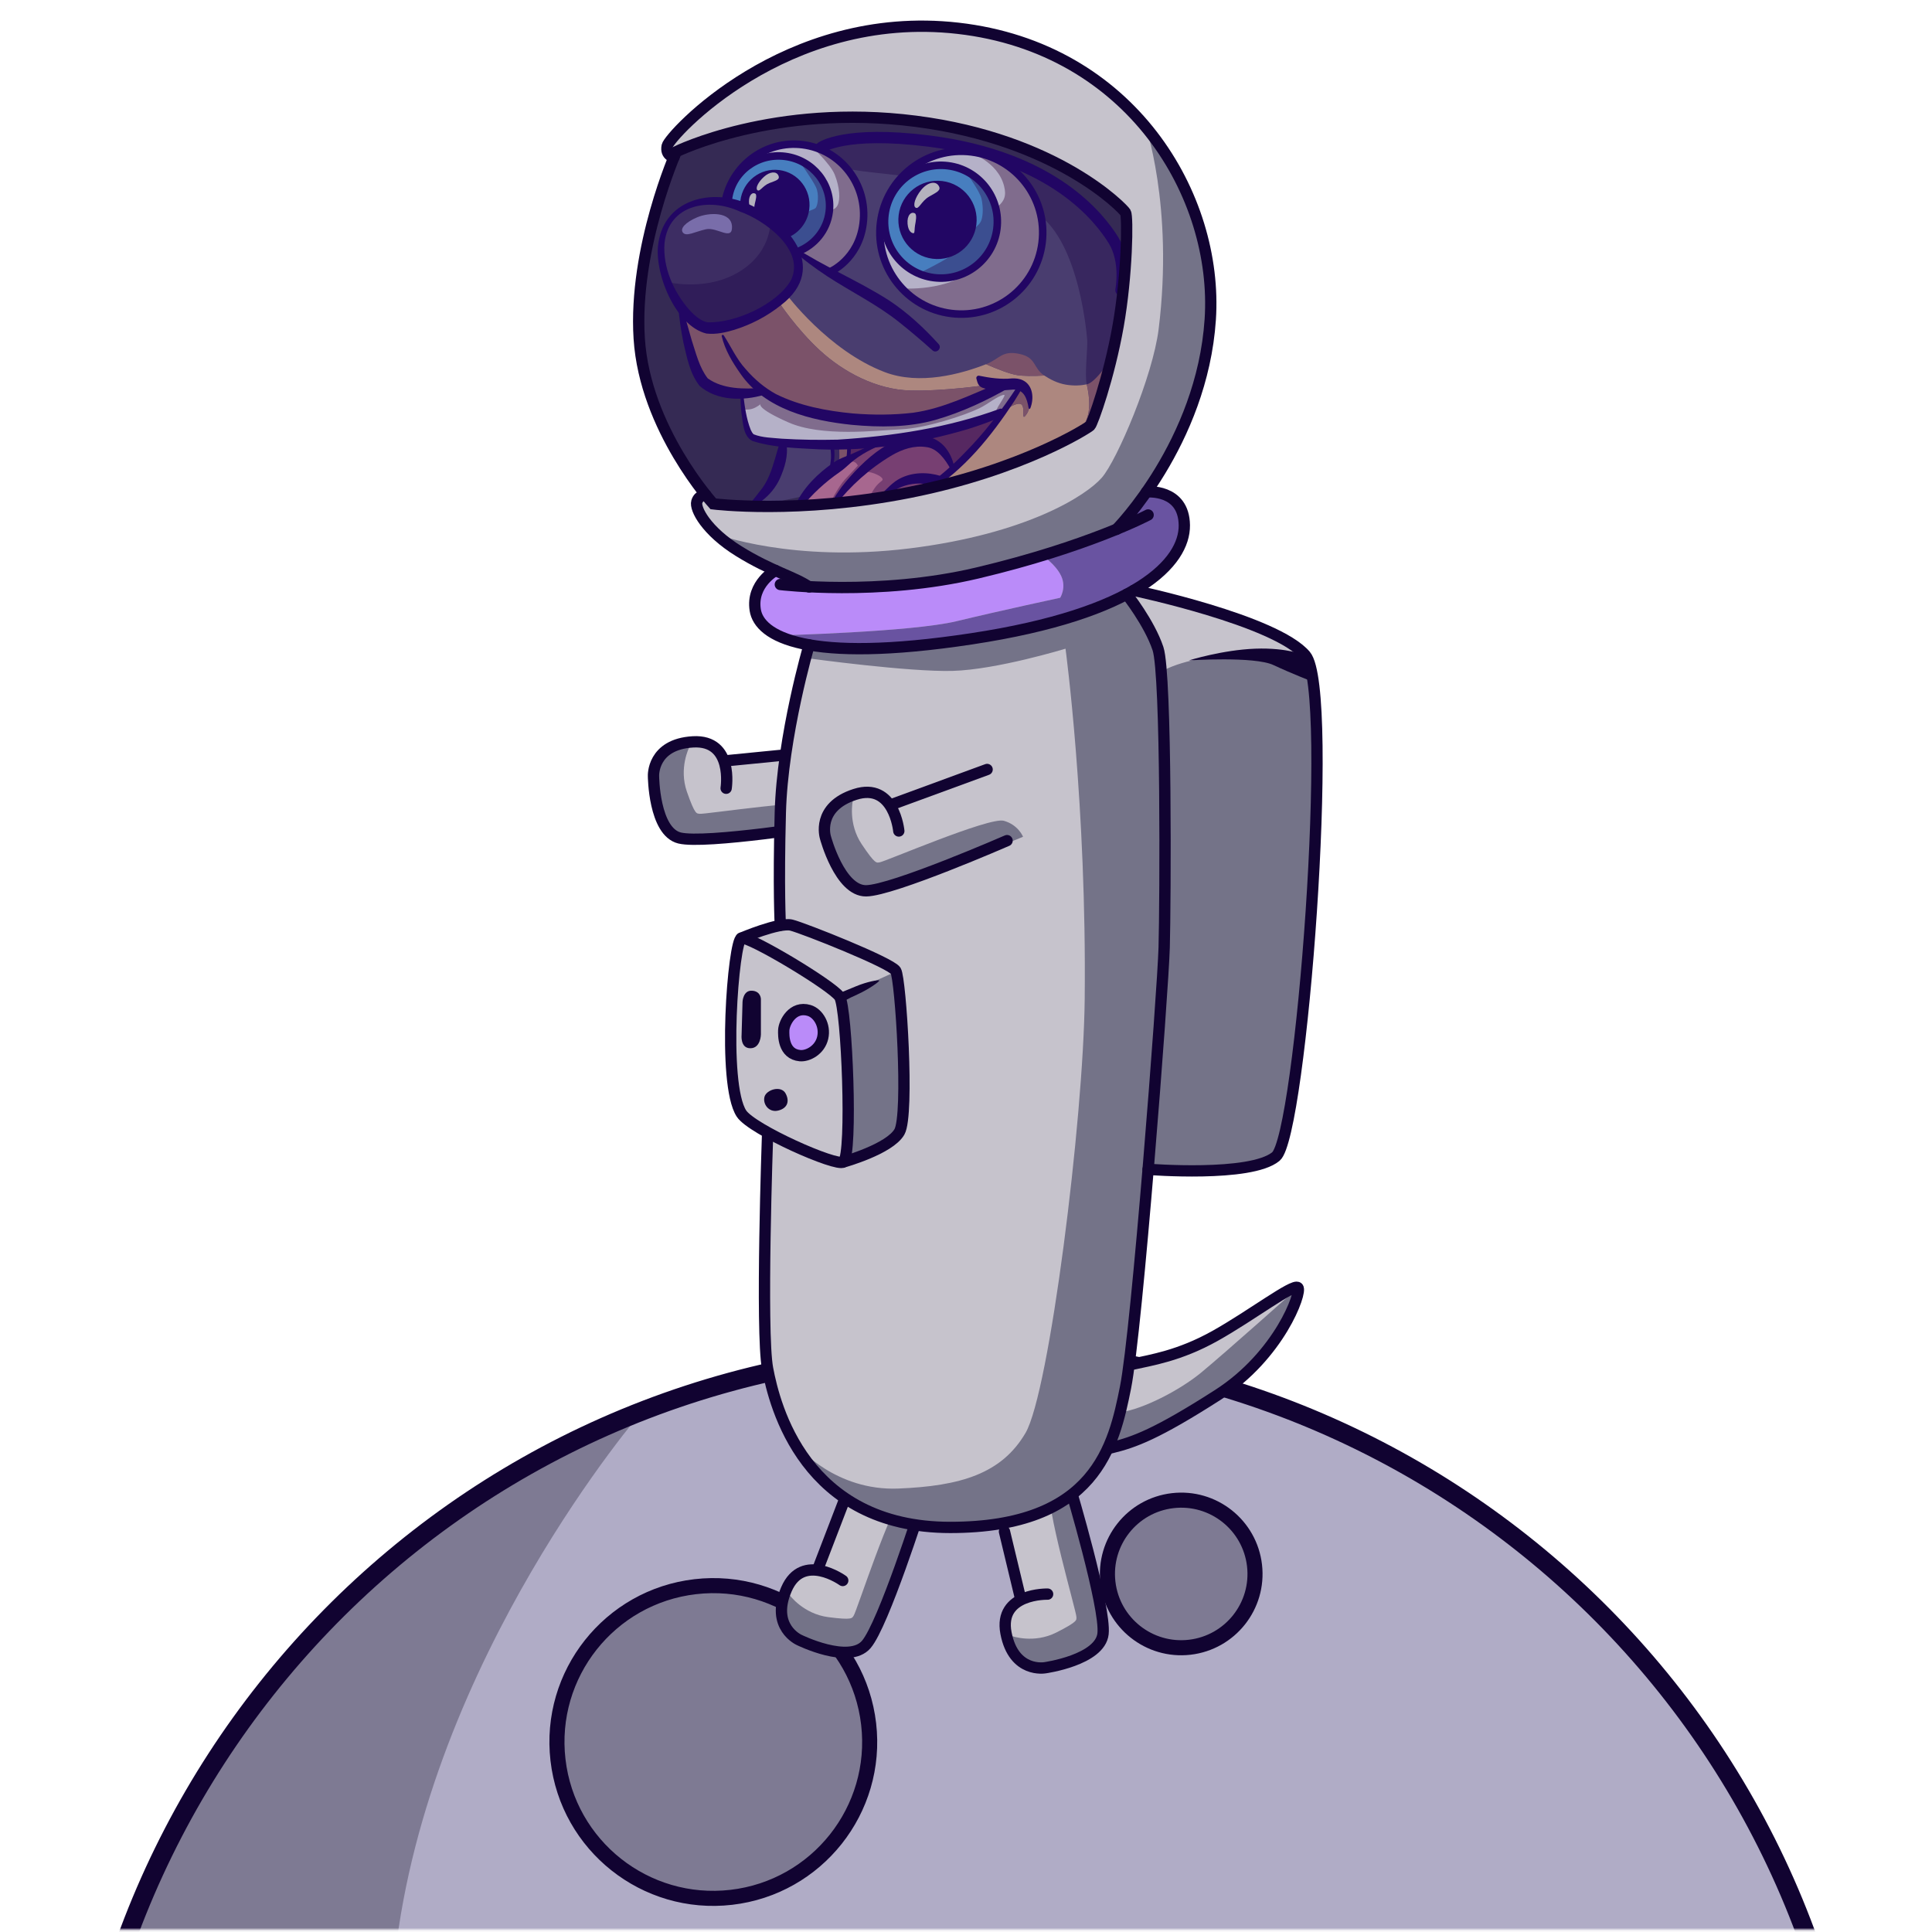 <svg width="695" height="695" viewBox="0 0 695 695" fill="none" xmlns="http://www.w3.org/2000/svg">
<mask id="mask0_3_1000" style="mask-type:luminance" maskUnits="userSpaceOnUse" x="0" y="0" width="695" height="695">
<path d="M694.181 0.109H0.181V694.109H694.181V0.109Z" fill="white"/>
</mask>
<g mask="url(#mask0_3_1000)">
<path d="M667.598 770.409C688.004 946.892 561.478 1106.5 384.995 1126.91C208.511 1147.31 48.901 1020.79 28.495 844.305C8.089 667.823 134.615 508.212 311.099 487.806C487.582 467.4 647.192 593.926 667.598 770.409Z" fill="#B0ACC6"/>
<path d="M231.101 507.575C231.101 507.575 154.132 596.422 142.086 703.688C132.395 789.973 167.147 902.625 246.434 959.093C315.639 1008.38 406.818 1012.64 474.316 997.943C580.281 974.866 657.529 894.994 657.529 894.994C657.529 894.994 622.849 1013.4 527.775 1076.73C417.965 1149.88 238.128 1161.32 108.97 1022.76C-23.777 880.349 24.561 703.776 97.499 605.634C143.959 543.122 231.101 507.575 231.101 507.575Z" fill="#7E7A93"/>
<path d="M667.482 770.422C687.888 946.905 561.362 1106.52 384.879 1126.92C208.395 1147.33 48.785 1020.8 28.379 844.319C7.973 667.836 134.499 508.226 310.983 487.82C487.466 467.414 647.076 593.94 667.482 770.422Z" stroke="#110331" stroke-width="6.777" stroke-miterlimit="10" stroke-linecap="round"/>
<path d="M312.476 620.19C316.044 651.049 293.92 678.959 263.061 682.527C232.203 686.095 204.294 663.971 200.726 633.112C197.158 602.252 219.282 574.343 250.139 570.775C280.998 567.207 308.908 589.331 312.476 620.19Z" fill="#7E7A93"/>
<path d="M312.476 620.19C316.044 651.049 293.92 678.959 263.061 682.527C232.203 686.095 204.294 663.971 200.726 633.112C197.158 602.252 219.282 574.343 250.139 570.775C280.998 567.207 308.908 589.331 312.476 620.19Z" stroke="#110331" stroke-width="5.422" stroke-miterlimit="10" stroke-linecap="round"/>
<path d="M451.29 563.149C452.973 577.711 442.534 590.882 427.97 592.566C413.408 594.25 400.239 583.809 398.555 569.247C396.872 554.684 407.31 541.513 421.872 539.829C436.436 538.146 449.606 548.587 451.29 563.149Z" fill="#7E7A93"/>
<path d="M451.29 563.149C452.973 577.711 442.534 590.882 427.97 592.566C413.408 594.25 400.239 583.809 398.555 569.247C396.872 554.684 407.31 541.513 421.872 539.829C436.436 538.146 449.606 548.587 451.29 563.149Z" stroke="#110331" stroke-width="5.422" stroke-miterlimit="10" stroke-linecap="round"/>
<path d="M399.584 520.846C399.584 520.846 440.16 506.838 453.186 490.127C466.211 473.418 468.013 464.43 467.115 463.089C466.216 461.75 444.616 478.827 430.159 483.688C417.792 487.847 409.785 489.69 407.723 490.136C407.723 490.136 393.445 491.527 382.927 496.103C376.617 498.849 372.791 501.792 371.601 506.491C370.41 511.191 372.295 518.421 379.272 520.678C386.65 523.064 399.584 520.846 399.584 520.846Z" fill="#C6C3CC"/>
<path d="M434.513 504.273C456.407 491.994 466.03 469.245 466.03 469.245L467.114 463.09C467.114 463.09 440.644 486.712 432.159 493.713C424.155 500.317 411.085 506.853 403.519 507.961C395.952 509.069 372.48 508.406 371.816 510.592C371.418 511.9 372.09 518.639 379.272 520.678C386.244 522.661 399.584 520.846 399.584 520.846C399.584 520.846 414.631 515.424 434.513 504.273Z" fill="#747388"/>
<path d="M407.199 490.79C414.063 489.252 424.216 487.769 437.113 480.551C450.011 473.333 465.338 461.65 466.888 463.202C468.436 464.755 460.254 487.574 438.163 501.744C416.073 515.914 407.974 518.801 399.996 520.746C392.02 522.693 383.58 524.446 375.679 518.781C367.776 513.115 369.222 498.253 387.295 494.439C396.476 492.502 400.334 492.327 407.199 490.79Z" stroke="#110331" stroke-width="4.066" stroke-miterlimit="10" stroke-linecap="round"/>
<path d="M293.977 564.842C293.977 564.842 286.119 563.655 282.838 571.721C279.556 579.788 279.748 588.217 294.376 592.638C309.002 597.058 312.626 590.126 312.626 590.126L333.978 535.064L309.222 526.004L293.977 564.842Z" fill="#C6C3CC"/>
<path d="M307.081 581.221C306.451 582.058 306.893 582.898 297.944 581.732C288.993 580.564 284.061 573.828 284.061 573.828C284.061 573.828 279.099 578.705 282.027 583.858C287.338 593.205 305.442 596.972 311.148 592.232C316.573 587.724 332.781 540.38 334.147 536.276C334.147 536.276 329.808 534.719 325.263 537.698C320.718 540.677 308.11 579.857 307.081 581.221Z" fill="#747388"/>
<path d="M294.143 564.6L307.409 530.074" stroke="#110331" stroke-width="4.066" stroke-miterlimit="10" stroke-linecap="round"/>
<path d="M303.159 568.555C303.159 568.555 288.74 558.179 282.887 571.743C277.033 585.308 287.492 589.937 287.492 589.937C287.492 589.937 305.431 598.799 311.626 591.559C317.821 584.319 331.403 541.521 331.403 541.521" stroke="#110331" stroke-width="4.066" stroke-miterlimit="10" stroke-linecap="round"/>
<path d="M367.178 575.546C367.178 575.546 360.013 578.983 361.836 587.498C363.66 596.014 368.56 602.876 383.141 598.304C397.72 593.732 396.818 585.962 396.818 585.962L383.504 528.426L357.94 534.858L367.178 575.546Z" fill="#C6C3CC"/>
<path d="M387.225 581.718C387.175 582.764 388.013 583.211 379.957 587.28C371.9 591.348 364.033 588.553 364.033 588.553C364.033 588.553 362.673 595.376 367.992 597.99C377.641 602.732 394.729 595.664 396.78 588.536C398.731 581.756 385.504 533.494 384.326 529.333C384.326 529.333 379.862 530.485 377.78 535.506C375.697 540.525 387.309 580.011 387.225 581.718Z" fill="#747388"/>
<path d="M361.338 550.942L367.179 575.251" stroke="#110331" stroke-width="4.066" stroke-miterlimit="10" stroke-linecap="round"/>
<path d="M376.858 573.452C376.858 573.452 359.101 572.982 361.89 587.489C364.679 601.998 375.93 599.942 375.93 599.942C375.93 599.942 395.747 597.18 396.798 587.71C397.847 578.24 385.007 535.213 385.007 535.213" stroke="#110331" stroke-width="4.066" stroke-miterlimit="10" stroke-linecap="round"/>
<path d="M260.414 273.687C260.414 273.687 257.95 266.132 249.268 266.819C240.587 267.506 233.14 271.463 235.754 286.517C238.366 301.571 246.189 301.7 246.189 301.7L304.977 296.073L301.964 269.882L260.414 273.687Z" fill="#C6C3CC"/>
<path d="M251.657 292.747C250.627 292.559 250.074 293.332 247.1 284.81C244.126 276.289 247.933 268.858 247.933 268.858C247.933 268.858 241.349 266.611 238.057 271.54C232.088 280.481 236.845 298.351 243.642 301.322C250.105 304.148 299.688 297.386 303.97 296.767C303.97 296.767 303.414 292.19 298.712 289.466C294.01 286.74 253.338 293.054 251.657 292.747Z" fill="#747388"/>
<path d="M260.706 273.725L297.514 270.091" stroke="#110331" stroke-width="4.066" stroke-miterlimit="10" stroke-linecap="round"/>
<path d="M261.217 283.559C261.217 283.559 264.02 266.017 249.272 266.873C234.523 267.729 235.08 279.154 235.08 279.154C235.08 279.154 235.21 299.162 244.459 301.45C253.708 303.738 298.051 296.668 298.051 296.668" stroke="#110331" stroke-width="4.066" stroke-miterlimit="10" stroke-linecap="round"/>
<path d="M256.586 181.253C256.586 181.253 232.021 154.319 229.948 121.761C227.877 89.201 243.267 54.571 243.267 54.571C243.267 54.571 278.49 37.109 329.4 43.621C380.31 50.132 403.989 74.994 404.877 76.474C405.765 77.953 405.469 98.968 402.213 117.32C398.957 135.672 393.037 152.246 392.149 153.134C391.261 154.022 367.582 169.119 327.328 177.111C287.074 185.103 256.586 181.253 256.586 181.253Z" fill="#352A54"/>
<path d="M270.828 182.281C273.417 179.128 274.285 178.696 276.359 174.868C280.559 167.112 282.044 159.329 282.044 159.329C282.044 159.329 274.139 158.806 270.504 157.126C266.868 155.448 266.848 141.803 266.848 141.803C266.848 141.803 256.931 141.414 253.358 137.708C249.785 134.002 244.978 111.688 244.978 111.688C244.978 111.688 230.081 87.006 243.244 76.836C246.999 73.934 247.846 73.507 247.846 73.507L261.453 72.615C261.453 72.615 260.912 66.112 270.436 57.013C273.231 54.342 278.365 52.099 283.713 51.928C289.3 51.751 295.047 53.708 295.047 53.708C295.047 53.708 309.655 48.716 327.021 50.018C346.654 51.489 369.475 59.381 372.44 61.437C379.287 66.182 393.874 74.683 399.135 83.561C404.396 92.439 402.749 104.705 402.749 104.705L392.481 152.043L369.208 161.785L270.828 182.281Z" fill="#493D6F"/>
<path d="M299.591 164.721L299.328 166.807L299.184 169.407L301.257 167.889C301.257 167.889 301.987 165.694 301.945 164.223C301.906 162.894 301.881 160.348 301.876 159.87L299.71 159.928L299.504 163.645L299.591 164.721Z" fill="#AD877F"/>
<path d="M305.64 159.765L305.074 165.411L298.97 169.644L299.328 166.807L299.503 163.645L299.204 159.941L299.709 159.929L299.717 159.794L291.964 159.829" fill="#38275F"/>
<path d="M301.875 159.783C301.875 159.783 301.875 159.818 301.876 159.868L305.64 159.765L301.875 159.783Z" fill="#666666"/>
<path d="M301.257 167.887L299.184 169.407L299.328 166.807L298.971 169.643L305.074 165.411L305.64 159.767L301.876 159.868C301.88 160.345 301.906 162.891 301.944 164.221C301.987 165.691 301.257 167.887 301.257 167.887Z" fill="#7B5269"/>
<path d="M299.504 163.643L299.71 159.929L299.203 159.943L299.504 163.643Z" fill="#666666"/>
<path d="M347.245 152.866C350.781 151.525 360.32 148.526 360.32 148.526C360.32 148.526 355.536 155.632 351.878 159.62C348.22 163.607 342.701 169.218 342.724 169.043C342.746 168.869 341.132 163.224 337.446 160.269C335.25 158.509 329.553 158.444 329.553 158.444L330.513 156.852C330.513 156.852 343.709 154.206 347.245 152.866Z" fill="#562861"/>
<path d="M305.64 159.765L305.072 165.411C305.072 165.411 308.249 163.523 309.136 163.064C310.022 162.605 314.786 159.702 314.786 159.702L305.64 159.765Z" fill="#562861"/>
<path d="M337.534 172.803C337.534 172.803 328.61 169.96 323.625 173.546C318.639 177.132 315.89 180.303 315.89 180.303C315.89 180.303 327.742 178.712 330.51 176.927C333.301 175.127 337.534 172.803 337.534 172.803Z" fill="#773F72"/>
<path d="M316.937 180.302C320.045 177.129 319.452 175.97 324.267 173.146C329.408 170.131 336.892 173.29 336.892 173.29L342.745 168.869C342.745 168.869 340.405 156.884 328.516 157.938L315.389 159.756C315.389 159.756 295.222 171.128 286.815 182.036L316.937 180.302Z" fill="#A7678F"/>
<path d="M266.905 141.347C266.905 141.347 266.774 154.574 270.504 157.126C273.455 159.147 297.829 160.57 324.315 157.857C335.985 156.661 360.835 148.356 360.835 148.356L368.057 138.391L361.907 137.617C361.907 137.617 339.947 152.86 316.072 151.047C292.197 149.233 278.384 145.237 273.67 140.964L270.871 141.602L266.905 141.347Z" fill="#B5B1C8"/>
<path d="M252.972 117.429C252.972 117.429 245.589 112.518 241.182 104.108C236.88 95.898 235.051 82.218 245.109 75.428C262.551 63.652 288.549 86.371 287.303 97.083C286.058 107.795 266.074 120.055 252.972 117.429Z" fill="#3D2D63"/>
<path d="M311.53 180.92C314.493 175.569 315.005 174.681 317.187 172.986C318.231 172.176 316.396 171.032 314.458 170.307C311.396 169.163 309.808 170.133 309.808 170.133L303.084 176.615C303.084 176.615 298.658 182.601 298.317 182.179C297.964 181.743 301.73 174.865 303.885 172.557C310.325 165.666 308.582 167.506 308.582 167.506C308.582 167.506 308.137 166.305 306.932 166.063C305.726 165.819 303.428 166.442 303.428 166.442C303.428 166.442 313.109 160.52 315.389 159.754C317.669 158.987 327.099 158.135 327.099 158.135L333.776 158.726L339.99 162.875L343.006 168.806L337.536 173.533C337.536 173.533 332.333 170.544 325.37 172.736C318.409 174.927 317.301 179.7 317.301 179.7L315.044 180.661L311.53 180.92Z" fill="#773F72"/>
<path d="M277.14 79.46C277.14 79.46 277.869 91.835 263.82 98.924C252.586 104.594 239.957 101.446 239.957 101.446C239.957 101.446 245.982 117.606 255.122 118.151C264.262 118.697 274.151 112.892 277.941 109.705C281.731 106.518 286.273 102.884 287.251 97.463C288.64 89.761 277.14 79.46 277.14 79.46Z" fill="#301D59"/>
<path d="M245.709 83.721C244.426 82.239 246.676 79.905 250.856 78.147C255.038 76.39 263.099 76.072 263.32 81.469C263.541 86.865 257.979 81.591 253.966 82.471C249.953 83.349 246.993 85.202 245.709 83.721Z" fill="#796DAA"/>
<path d="M256.034 118.029C255.287 117.996 254.532 117.948 253.762 117.855C254.287 117.952 255.068 118.02 256.034 118.029Z" fill="#EFBC72"/>
<path d="M252.746 137.022C252.892 137.153 253.045 137.275 253.197 137.399C250.561 133.588 247.947 124.297 246.485 118.46C247.56 125.209 249.539 134.139 252.746 137.022Z" fill="#EFBC72"/>
<path d="M245.442 110.304C245.442 110.304 245.562 111.657 245.822 113.765C246.515 114.223 247.806 115.058 249.216 115.859C246.507 113.605 245.442 110.304 245.442 110.304Z" fill="#EFBC72"/>
<path d="M335.585 174.266C341.578 170.017 355.277 155.628 361.328 147.613C362.826 146.602 366.169 144.55 367.41 145.462C369.03 146.652 367.119 152.134 369.286 148.987C371.454 145.841 370.616 140.362 368.055 138.391C366.51 137.202 364.18 137.377 362.573 137.701L361.908 137.617L360.771 138.189L355.006 138.499C355.006 138.499 339.421 140.8 327.372 140.473C315.324 140.148 303.471 133.892 294.935 126.04C286.398 118.188 280.117 108.596 280.117 108.596C280.117 108.596 280.124 108.588 280.134 108.579C281.891 106.962 282.834 105.79 282.834 105.79C282.834 105.79 297.914 126.14 318.311 133.881C330.853 138.64 345.746 134.529 354.723 131.018C358.566 132.692 363.174 134.521 365.98 134.955C367.908 135.253 371.627 135.348 375.664 135.093C377.91 136.581 380.552 137.881 383.379 138.365C386.278 138.86 388.835 138.686 390.936 138.265C392.02 142.887 392.645 149.199 389.563 153.309C384.207 160.45 364.946 167.909 363.71 168.062C362.727 168.183 359.155 169.221 351.608 171.497C344.061 173.771 335.585 174.266 335.585 174.266Z" fill="#AD877F"/>
<path d="M249.217 115.859C250.402 116.844 251.9 117.632 253.764 117.854C252.57 117.633 250.818 116.768 249.217 115.859Z" fill="#666666"/>
<path d="M245.293 113.41C245.293 113.41 245.741 115.487 246.486 118.46C246.206 116.698 245.986 115.084 245.822 113.765C245.489 113.544 245.293 113.41 245.293 113.41Z" fill="#666666"/>
<path d="M280.134 108.579C280.262 108.446 280.892 107.707 273.819 112.705C267.652 117.063 260.136 118.072 256.033 118.029C267.496 118.532 276.038 112.347 280.134 108.579Z" fill="#666666"/>
<path d="M362.573 137.7C361.518 137.912 360.771 138.19 360.771 138.19L346.216 145.525C346.216 145.525 331.554 151.867 309.671 150.987C287.787 150.108 273.67 140.962 273.67 140.962C273.67 140.962 260.213 143.1 253.197 137.397C253.464 137.784 253.731 138.114 253.998 138.377C258.233 142.575 266.633 141.34 266.633 141.34L267.354 147.288C267.354 147.288 269.02 147.529 270.582 147.06C272.199 146.575 273.579 145.389 273.579 145.389C273.579 145.389 272.052 146.82 283.526 151.909C295.669 157.296 315.244 154.844 324.149 154.438C333.053 154.033 346.811 149.514 352.336 146.852C355.362 145.393 358.975 142.339 361.136 142.037C362.231 141.883 358.833 146.026 358.316 147.849C357.991 149 360.584 148.135 360.584 148.135C360.584 148.135 360.87 147.922 361.327 147.613C365.286 142.37 368.054 138.389 368.054 138.389L362.573 137.7Z" fill="#806C8D"/>
<path d="M362.573 137.7L368.054 138.389C366.509 137.201 364.18 137.376 362.573 137.7Z" fill="#666666"/>
<path d="M273.67 140.964C273.67 140.964 287.789 150.109 309.671 150.989C331.555 151.87 346.216 145.527 346.216 145.527L360.771 138.192L355.006 138.499C355.006 138.499 339.421 140.8 327.372 140.473C315.324 140.146 303.471 133.893 294.935 126.041C286.398 118.188 280.117 108.596 280.117 108.596C280.117 108.596 280.123 108.59 280.133 108.579C276.038 112.347 267.497 118.533 256.034 118.03C255.068 118.021 254.288 117.953 253.764 117.856C251.9 117.633 250.402 116.844 249.217 115.859C247.806 115.058 246.515 114.224 245.822 113.766C245.986 115.084 246.206 116.697 246.486 118.459C247.949 124.297 250.561 133.59 253.197 137.4C260.213 143.102 273.67 140.964 273.67 140.964Z" fill="#7B5269"/>
<path d="M367.41 145.461C369.031 146.651 367.119 152.133 369.285 148.985C371.452 145.839 370.617 140.36 368.057 138.389C368.057 138.389 365.288 142.369 361.33 147.612C362.826 146.601 366.169 144.549 367.41 145.461Z" fill="#7B5269"/>
<path d="M334.298 185.816C335.017 185.587 336.113 185.244 337.421 184.843C335.547 185.396 334.331 185.783 334.331 185.783C334.331 185.783 334.318 185.797 334.298 185.816Z" fill="#666666"/>
<path d="M402.108 116.432L398.554 132.12L396.657 136.146C395.898 136.602 393.873 137.677 390.934 138.266C390.135 134.859 391.279 125.24 391.115 122.551C391.079 121.969 388.642 87.234 373.035 76.718C354.204 64.03 323.183 63.78 306.612 61.057C297.741 59.599 295.177 54.13 296.007 53.041C297.285 51.366 337.833 44.708 367.298 59.421C378.189 64.861 394.383 76.153 400.572 85.631C407.299 95.931 403.689 104.351 403.689 104.351" fill="#38275F"/>
<path d="M389.563 153.31C388.28 155.02 383.3 158.277 383.3 158.277L393.593 153.377L393.563 149.949L399.032 130.419C398.272 130.875 393.874 137.676 390.936 138.266C392.02 142.888 392.645 149.201 389.563 153.31Z" fill="#7B5269"/>
<path d="M375.665 135.094C371.458 132.306 372.969 128.608 366.667 127.298C360.366 125.987 359.646 129.092 354.723 131.018C358.566 132.692 363.174 134.521 365.98 134.955C367.908 135.252 371.628 135.348 375.665 135.094Z" fill="#7B5269"/>
<path d="M403.249 104.352C403.249 104.352 405.297 94.029 400.561 86.424C395.733 78.67 379.159 56.411 334.056 50.731C303.702 46.91 295.417 53.037 295.417 53.037" stroke="#220664" stroke-width="4.066" stroke-miterlimit="10" stroke-linecap="round"/>
<path d="M325.014 104.323C317.876 97.082 312.624 80.647 320.213 69.112C329.187 55.47 342.723 53.373 349.408 54.68C356.093 55.988 363.585 59.023 368.276 64.926C368.276 64.926 375.298 74.151 374.86 84.347C374.659 88.991 372.995 102.217 360.207 109.208C346.123 116.908 332.152 111.563 325.014 104.323Z" fill="#B5B1C8"/>
<path d="M261.453 72.615C261.453 72.615 264.469 54.333 281.742 52.159C299.015 49.984 309.777 63.276 310.619 75.227C311.459 87.178 302.664 95.688 302.664 95.688L294.003 95.322L285.894 90.365C285.894 90.365 280.548 80.998 274.261 77.824C267.974 74.651 261.453 72.615 261.453 72.615Z" fill="#B5B1C8"/>
<path d="M348.542 54.754C348.542 54.754 358.933 57.949 361.199 66.941C361.673 68.82 361.67 70.081 361.233 71.328C360.664 72.954 358.867 74.372 358.867 74.372C358.867 74.372 359.809 76.724 359.622 79.477C359.433 82.228 358.597 85.971 358.597 85.971C358.597 85.971 355.634 92.062 350.917 96.272C340.989 105.136 324.445 103.736 324.445 103.736C324.445 103.736 330.827 111.833 345.162 112.968C351.783 113.492 353.851 112.421 360.805 108.862C367.76 105.303 373.266 97.144 374.705 88.462C376.759 76.084 368.43 64.127 368.43 64.127C368.43 64.127 364.786 59.607 360.983 58.411C357.179 57.216 348.542 54.754 348.542 54.754Z" fill="#806C8D"/>
<path d="M291.759 52.506C291.759 52.506 310.037 60.766 310.531 74.296C311.181 92.099 298.863 98.326 298.863 98.326L294.372 95.593L286.975 90.504C286.975 90.504 298.458 85.925 298.363 75.526C298.363 75.526 300.344 75.797 301.333 73.77C302.321 71.743 302.101 67.394 300.27 62.813C298.706 58.901 291.759 52.506 291.759 52.506Z" fill="#806C8D"/>
<path d="M357.576 86.634C357.576 86.634 362.123 66.813 346.289 60.792C328.386 53.982 317.576 69.674 318.287 79.772C318.998 89.869 325.628 96.606 329.046 97.713C329.046 97.713 339.619 101.795 346.761 98.204C353.963 94.584 357.576 86.634 357.576 86.634Z" fill="#477EBF"/>
<path d="M261.453 72.615C261.453 72.615 262.801 57.789 275.455 56.695C288.111 55.603 297.444 60.747 298.59 73.835C299.737 86.925 285.894 90.365 285.894 90.365C285.894 90.365 279.741 79.886 273.455 76.958C267.168 74.032 261.453 72.615 261.453 72.615Z" fill="#477EBF"/>
<path d="M346.768 60.977C346.768 60.977 356.756 66.411 358.095 72.373C359.435 78.334 357.754 85.865 357.754 85.865C357.754 85.865 355.216 92.367 351.732 95.122C348.438 97.723 342.787 99.752 340.285 99.962C337.782 100.172 330.417 98.367 330.417 98.367C330.417 98.367 346.781 90.589 347.874 87.246C348.966 83.904 350.26 82.357 350.26 82.357C350.26 82.357 352.276 80.888 352.863 79.624C353.449 78.361 353.9 75.313 353.087 71.539C352.446 68.558 346.768 60.977 346.768 60.977Z" fill="#3B4E90"/>
<path d="M283.047 84.793C283.047 84.793 288.98 80.142 289.736 77.765C290.494 75.387 292.37 75.71 293.316 74.888C294.241 74.086 294.722 69.9 293.533 67.337C292.346 64.774 287.537 57.995 287.537 57.995C287.537 57.995 298.828 62.613 298.657 75.134C298.486 87.653 285.982 90.551 285.982 90.551L283.047 84.793Z" fill="#3B4E90"/>
<path d="M351.218 80.863C350.246 88.579 343.204 94.047 335.488 93.075C327.772 92.104 322.304 85.063 323.276 77.347C324.248 69.631 331.29 64.164 339.006 65.135C346.722 66.106 352.19 73.148 351.218 80.863Z" fill="#220664"/>
<path d="M282.913 85.658C287.2 84.089 290.494 80.197 291.111 75.299C291.984 68.358 287.148 62.033 280.306 61.171C273.467 60.31 267.211 65.238 266.337 72.179C266.253 72.85 266.222 73.515 266.241 74.169C266.241 74.169 270.87 75.902 275.233 78.589C279.596 81.275 282.913 85.658 282.913 85.658Z" fill="#220664"/>
<path d="M260.846 72.67C263.261 59.52 275.444 50.382 288.729 52.054C302.5 53.788 312.24 66.481 310.487 80.405C308.849 93.431 298.624 97.765 298.624 97.765" stroke="#220664" stroke-width="2.711" stroke-miterlimit="10" stroke-linecap="round"/>
<path d="M261.92 72.928C261.941 72.5 261.979 72.07 262.033 71.639C263.263 61.877 272.374 54.986 282.387 56.247C292.4 57.507 299.52 66.443 298.292 76.205C297.453 82.868 292.939 88.194 286.975 90.502" stroke="#220664" stroke-width="2.711" stroke-miterlimit="10" stroke-linecap="round"/>
<path d="M374.865 87.364C372.844 103.412 358.199 114.783 342.151 112.762C326.104 110.742 314.733 96.096 316.754 80.049C318.773 64.001 333.421 52.632 349.468 54.651C365.515 56.672 376.886 71.317 374.865 87.364Z" stroke="#220664" stroke-width="2.711" stroke-miterlimit="10" stroke-linecap="round"/>
<path d="M358.617 82.285C357.217 93.401 347.071 101.281 335.954 99.881C324.838 98.482 316.96 88.335 318.36 77.219C319.759 66.101 329.906 58.224 341.023 59.623C352.14 61.023 360.018 71.169 358.617 82.285Z" stroke="#220664" stroke-width="2.711" stroke-miterlimit="10" stroke-linecap="round"/>
<path d="M329.337 74.674C330.532 75.507 331.351 72.409 334.226 70.729C336.922 69.153 338.804 68.499 337.605 66.731C336.407 64.964 333.568 65.629 331.359 68.356C329.149 71.084 328.323 73.968 329.337 74.674Z" fill="#B4B2BE"/>
<path d="M329.095 76.739C327.772 76.019 326.228 77.427 326.481 80.514C326.733 83.6 328.373 84.028 328.732 83.858C329.091 83.686 328.945 82.352 329.174 81.041C329.403 79.73 329.948 77.202 329.095 76.739Z" fill="#B4B2BE"/>
<path d="M272.43 68.376C273.277 69.186 274.313 66.825 276.808 65.846C279.146 64.928 280.725 64.642 279.992 63.088C279.259 61.533 276.919 61.709 274.824 63.604C272.728 65.498 271.711 67.688 272.43 68.376Z" fill="#B4B2BE"/>
<path d="M271.724 69.679C270.699 69.031 269.387 70.083 269.428 72.575C269.47 75.066 270.763 75.496 271.061 75.376C271.358 75.259 271.312 74.18 271.564 73.139C271.816 72.099 272.385 70.097 271.724 69.679Z" fill="#B4B2BE"/>
<path d="M285.749 88.901C296.681 96.028 308.773 101.002 319.802 108.055C326.453 112.455 332.336 117.892 337.667 123.787C338.986 125.252 336.863 127.367 335.409 126.005C331.581 122.59 327.637 119.219 323.641 116.047C315.583 109.555 306.279 105.069 297.57 99.376C293.179 96.47 288.941 93.379 285.025 89.8C284.507 89.342 285.177 88.477 285.749 88.901Z" fill="#220664"/>
<path d="M260.391 120.686C263.012 124.751 264.961 129.22 268.269 132.808C271.381 136.431 275.046 139.524 279.142 141.769C287.612 145.981 297.377 147.844 306.813 148.729C313.998 149.32 321.281 149.319 328.43 148.477C339.184 146.993 349.124 142.057 359.088 137.904C359.532 137.706 361.148 137.026 361.603 136.818C361.879 136.692 362.135 136.519 362.701 136.992C363.916 136.711 365.25 137.016 366.47 137.161C366.821 137.213 367.176 137.21 367.504 137.597L368.171 138.383C368.255 138.48 368.206 138.644 368.077 138.674C368.149 139.039 367.906 139.207 367.802 139.462C367.097 140.709 365.651 143.071 364.876 144.314C356.587 156.898 346.844 169.081 333.866 177.091C333.332 177.411 332.641 177.237 332.321 176.703C332.011 176.188 332.165 175.524 332.656 175.192C337.865 171.619 342.666 167.432 347.047 162.865C354.152 155.721 360.306 147.626 365.857 139.22L366.289 138.552C366.463 138.347 366.487 138.053 366.833 137.957L367.405 139.032C367.075 138.658 366.715 138.77 366.358 138.78C365.281 138.841 364.194 138.936 363.138 139.177L363.73 139.058C355.078 144.053 346.131 148.28 336.469 151.058C326.749 153.803 316.413 153.758 306.435 152.833C291.84 151.315 275.2 147.313 266.309 134.356C263.425 130.238 260.777 125.87 259.622 120.932C259.581 120.714 259.725 120.504 259.943 120.463C260.145 120.43 260.288 120.533 260.391 120.686Z" fill="#220664"/>
<path d="M352.188 135.153C356.015 135.932 360.009 136.523 364.028 136.13C365.273 136.087 366.663 136.153 367.982 136.814C371.719 138.655 371.99 143.478 370.638 146.852C370.575 147.017 370.392 147.102 370.226 147.04C370.093 146.993 370.024 146.872 370.013 146.742C369.469 143.363 368.301 139.853 364.267 140.156C360.995 140.429 357.495 140.74 354.288 139.756C353.217 139.455 352.054 139.17 351.507 137.171L351.241 136.202C351.07 135.627 351.603 135.041 352.188 135.153Z" fill="#220664"/>
<path d="M254.627 115.955C264.541 116.202 279.408 109.58 284.533 100.798C289.75 89.972 275.213 79.296 266.212 76.122C255.163 70.971 240.522 73.481 239.049 87.486C238.368 96.241 242.406 105.236 248.189 111.703C249.878 113.529 252.294 115.624 254.627 115.955ZM254.111 119.988C242.929 117.304 235.034 97.752 236.872 87.211C239.222 72.236 254.679 68.02 267.5 72.697C283.04 78.72 298.692 96.173 280.954 109.771C275.916 113.805 270.199 116.772 264.039 118.682C260.941 119.581 257.753 120.379 254.111 119.988Z" fill="#220664"/>
<path d="M274.886 142.03C267.309 144.261 257.963 144.282 251.694 138.85C248.072 134.27 247.085 128.411 245.818 123.107C244.971 118.872 244.355 114.627 243.989 110.333C243.954 109.923 244.258 109.563 244.669 109.528C245.036 109.496 245.364 109.736 245.453 110.083C246.512 114.197 247.617 118.312 248.82 122.356C250.393 127.146 251.606 132.295 254.603 136.118C260.059 140.039 267.694 140.03 274.284 139.524C275.833 139.292 276.377 141.537 274.886 142.03Z" fill="#220664"/>
<path d="M267.36 141.773C267.871 146.061 268.466 150.666 270.069 154.635C270.323 155.193 270.673 155.857 271.114 156.232C274.245 157.495 277.886 157.477 281.27 157.811C287.907 158.216 294.639 158.311 301.286 158.156C321.118 156.901 341.074 153.911 359.736 147.033C360.535 146.871 361.339 147.41 361.433 148.234C361.513 150.071 358.937 150.311 357.715 150.993C354.562 152.245 351.363 153.369 348.123 154.381C330.819 159.525 312.605 162.292 294.532 161.636C286.562 161.168 278.468 161.09 270.759 158.665C267.233 157.006 267.293 151.849 266.721 148.615C266.473 146.354 266.351 144.103 266.334 141.834C266.348 141.193 267.274 141.13 267.36 141.773Z" fill="#220664"/>
<path d="M286.136 181.577C289.095 175.329 294.205 170.276 299.827 166.415C301.211 165.415 302.809 164.749 304.403 164.127C309.126 162.25 313.501 159.887 318.158 157.846C319.157 157.396 319.814 158.96 318.763 159.342C314.189 161.102 309.631 163.35 305.913 166.602C304.682 167.72 303.476 168.835 302.15 169.751C299.486 171.598 297.005 173.559 294.656 175.742C292.306 177.922 290.117 180.269 288.11 182.797C287.28 183.865 285.545 182.801 286.136 181.577Z" fill="#220664"/>
<path d="M337.191 174.215C336.755 175.361 336.851 174.936 336.777 174.994L336.626 174.942C328.949 172.39 321.772 174.839 316.487 180.847C315.801 181.634 314.575 180.588 315.271 179.787C317.441 177.422 319.497 175.086 322.081 173.136C326.257 170.224 331.71 169.647 336.586 170.749C336.957 170.85 337.677 171.003 338.037 171.131C338.083 171.227 338.302 170.842 337.986 172.032C337.914 172.477 337.33 173.769 337.191 174.215Z" fill="#220664"/>
<path d="M282.902 159.439C283.618 163.954 282.298 168.208 280.483 172.287C279.092 175.283 276.858 178.026 274.185 180.069C274.165 180.059 271.873 182.229 271.848 182.232C270.83 183.181 269.304 181.747 270.188 180.673C270.875 179.834 272.556 177.777 273.17 176.932C276.113 173.56 277.548 169.258 278.811 164.978C279.355 163.04 279.936 161.049 280.559 159.136C280.763 158.507 281.438 158.164 282.069 158.369C282.558 158.526 282.857 158.959 282.902 159.439Z" fill="#220664"/>
<path d="M342.113 169.043C339.974 165.052 337.025 161.186 333.152 160.822C328.836 160.185 324.722 161.569 320.949 163.72C312.992 168.417 305.937 174.728 300.266 182.041C299.987 182.393 299.474 182.453 299.122 182.175C298.806 181.924 298.727 181.484 298.914 181.142C300.079 179.032 301.426 177.024 302.848 175.063C310.086 165.929 323.137 152.931 335.856 157.777C337.742 158.61 339.439 160.02 340.587 161.659C342.121 163.809 343.02 166.185 343.379 168.692C343.431 169.054 343.18 169.389 342.819 169.441C342.51 169.485 342.234 169.31 342.113 169.043Z" fill="#220664"/>
<path d="M299.869 159.811C300.289 162.289 300.328 164.86 299.794 167.312L299.371 169.75C299.32 170.045 299.038 170.243 298.742 170.191C298.421 170.137 298.233 169.815 298.308 169.504C298.483 168.122 298.864 166.12 298.935 164.766C298.994 163.204 298.826 161.58 298.533 160.046C298.371 159.165 299.72 158.922 299.869 159.811Z" fill="#220664"/>
<path d="M305.495 159.775C305.495 159.775 305.402 161.457 305.37 162.621C305.339 163.784 305.029 165.441 305.029 165.441" stroke="#220664" stroke-width="1.355" stroke-linecap="round" stroke-linejoin="round"/>
<path d="M280.527 300.258L280.382 332.658C280.382 332.658 267.169 336.418 265.948 337.44C264.727 338.461 262.673 361.641 262.847 371.473C263.019 381.307 263.743 397.281 267.232 401.226C270.721 405.169 276.767 407.739 276.767 407.739C276.767 407.739 272.628 483.028 277.502 498.543C280.992 509.652 288.876 529.574 306.44 540.548C306.44 540.548 314.966 545.224 320.618 546.361C326.269 547.497 334.166 548.346 334.166 548.346C343.671 548.675 351.764 548.445 358.799 547.414C358.799 547.414 367.39 546.402 372.779 544.356C378.169 542.31 385.151 538.071 385.151 538.071C385.151 538.071 394.943 530.386 400.038 517.389C399.962 507.618 402.208 497.968 406.788 489.051C406.442 489.143 406.246 489.193 406.246 489.193L413.018 420.636C413.018 420.636 452.642 423.595 458.97 416.046C465.295 408.499 471.246 334.203 471.657 328.562C472.066 322.922 477.699 246.922 470.648 237.621C459.081 222.359 408.257 212.138 408.257 212.138C408.257 212.138 421.25 204.605 423.905 197.333C426.559 190.06 425.485 182.125 421.915 179.489C418.345 176.852 411.409 176.927 411.409 176.927C420.401 163.136 433.624 139.872 434.811 120.772C438.713 58.043 397.182 9.467 334.299 9.467C271.417 9.467 236.979 53.315 240.524 55.4C244.068 57.484 270.73 37.997 324.446 43.057C378.162 48.117 404.877 76.476 404.877 76.476C404.877 76.476 404.371 100.912 402.968 112.683C401.564 124.454 391.825 153.386 391.825 153.386C391.825 153.386 360.29 169.064 331.573 176.229C302.857 183.395 257.034 181.306 257.034 181.306L253.447 177.476L250.585 181.033C250.585 181.033 254.295 188.565 257.669 192.153C261.043 195.741 265.319 198.866 273.533 201.975C275.242 202.621 276.877 203.349 278.406 204.094C278.379 204.118 269.044 212.383 271.546 220.806C274.051 229.241 291.964 232.138 291.964 232.138L282.471 272.223L280.879 288.219L280.527 300.258Z" fill="#C6C3CC"/>
<path d="M286.371 363.176C286.371 363.176 275.271 374.642 286.371 379.473C297.471 384.303 295.954 368.208 295.954 368.208C295.954 368.208 295.768 363.176 291.07 363.176H286.371Z" fill="#BA8BF9"/>
<path d="M425.769 186.113C425.563 184.017 424.913 182.406 424.015 181.153C424.997 182.948 425.629 185.138 425.836 187.483C425.826 187.029 425.815 186.575 425.769 186.113Z" fill="#BA8BF9"/>
<path d="M344.088 223.47C360.183 219.585 381.382 215.034 381.382 215.034C381.382 215.034 383.714 211.371 381.716 207.154C379.718 202.936 374.932 199.827 374.932 199.827C374.932 199.827 353.753 207.886 329.552 209.518C329.522 209.519 329.492 209.523 329.463 209.524C302.555 212.397 288.553 209.523 288.553 209.523L277.768 204.757C275.943 206.717 270.822 212.681 271.545 217.218C272.422 222.723 273.14 228.848 291.133 231.987C291.133 231.987 283.852 230.576 280.117 228.577C280.117 228.577 327.993 227.354 344.088 223.47Z" fill="#BA8BF9"/>
<path d="M424.016 181.155C424.008 181.14 424.001 181.123 423.993 181.108C420.763 175.264 412.129 177.111 412.129 177.111C412.129 177.111 420.288 175.959 424.016 181.155Z" fill="#110331"/>
<path d="M332.361 548.275C332.361 548.275 334.166 548.344 341.98 548.484C345.748 548.55 354.514 548.544 361.911 546.982C369.853 545.305 376.313 542.063 376.313 542.063L385.743 537.575C395.173 532.346 400.053 517.351 400.053 517.351C400.053 517.351 400.219 517.301 400.537 517.2C400.926 513.819 401.897 510.437 403.443 507.055C403.321 507.107 403.249 507.137 403.249 507.137C405.32 500.329 413.016 420.636 413.016 420.636C413.016 420.636 453.417 421.448 458.968 416.046C464.517 410.645 466.885 381.342 471.917 331.32C476.948 281.298 470.648 239.303 470.648 239.303C470.648 239.303 469.995 234.681 448.24 235.273C426.484 235.864 418.048 241.488 418.048 241.488C417.751 229.945 406.282 213.221 406.282 213.221C406.282 213.221 413.111 208.94 419.912 202.994C424.615 198.881 426.305 192.787 425.836 187.483C426.33 206.636 397.244 218.111 374.982 224.616C352.191 231.277 309.125 235.124 291.134 231.986L290.853 236.828C290.853 236.828 326.883 241.785 342.745 241.34C358.605 240.895 383.3 233.35 383.3 233.35C383.3 233.35 390.936 289.863 390.2 359.439C389.739 402.947 377.499 500.847 368.899 515.499C360.298 530.15 345.532 534.589 323.111 535.478C300.69 536.366 287.322 520.633 287.322 520.633C287.322 520.633 296.102 532.888 302.7 538.07C309.299 543.253 321.113 546.503 321.113 546.503C321.113 546.503 324.672 547.549 326.578 547.806C328.484 548.064 332.361 548.275 332.361 548.275Z" fill="#747388"/>
<path d="M288.553 209.522C288.553 209.522 305.309 211.146 329.463 209.523C335.301 208.901 341.734 208.012 348.777 206.759C372.81 202.486 405.05 188.466 405.05 188.466L412.129 177.111C412.129 177.111 427.889 161.645 434.81 120.772C441.731 79.898 411.753 44.117 411.753 44.117C411.753 44.117 422.339 73.807 416.79 118.46C414.701 135.26 401.918 165.42 396.369 171.821C390.818 178.223 369.395 192.058 327.217 197.275C285.038 202.492 257.667 192.153 257.667 192.153L272.385 202.381L277.768 204.759C278.157 204.341 278.405 204.094 278.405 204.094L288.553 209.522Z" fill="#747388"/>
<path d="M278.406 204.094C278.406 204.094 278.157 204.341 277.768 204.759L288.555 209.522L278.406 204.094Z" fill="#110331"/>
<path d="M374.983 224.616C397.247 218.111 426.33 206.635 425.836 187.483C425.629 185.138 424.999 182.948 424.016 181.153C420.288 175.958 412.13 177.11 412.13 177.11L405.049 188.465C405.049 188.465 372.81 202.484 348.777 206.759C341.735 208.012 335.302 208.9 329.464 209.523C329.494 209.52 329.522 209.519 329.552 209.518C353.753 207.886 374.932 199.827 374.932 199.827C374.932 199.827 379.718 202.936 381.716 207.152C383.714 211.371 381.382 215.033 381.382 215.033C381.382 215.033 360.183 219.585 344.088 223.47C327.993 227.354 280.118 228.577 280.118 228.577C283.854 230.576 291.134 231.985 291.134 231.985C309.126 235.124 352.192 231.276 374.983 224.616Z" fill="#6953A1"/>
<path d="M322.889 349.227L302.318 358.552C302.318 358.552 305.574 379.714 304.981 389.037C304.389 398.362 304.241 417.157 304.241 417.157C304.241 417.157 321.853 412.716 324.369 406.057C326.884 399.397 322.889 349.227 322.889 349.227Z" fill="#747388"/>
<path d="M256.586 181.253C256.586 181.253 232.021 154.319 229.948 121.761C227.877 89.201 243.267 54.571 243.267 54.571C243.267 54.571 278.49 37.109 329.4 43.621C380.31 50.132 403.989 74.994 404.877 76.474C405.765 77.953 405.469 98.968 402.213 117.32C398.957 135.672 393.037 152.246 392.149 153.134C391.261 154.022 367.582 169.119 327.328 177.111C287.074 185.103 256.586 181.253 256.586 181.253Z" stroke="#110331" stroke-width="4.066" stroke-miterlimit="10" stroke-linecap="round"/>
<path d="M242.456 56.5C242.456 56.5 239.271 56.053 240.011 52.502C240.751 48.949 282.338 3.072 344.644 10.174C406.949 17.278 438.324 70.556 435.364 114.955C432.405 159.353 401.622 190.431 401.622 190.431" stroke="#110331" stroke-width="4.066" stroke-miterlimit="10" stroke-linecap="round"/>
<path d="M253.901 178.046C253.901 178.046 251.407 177.998 250.666 180.513C249.926 183.029 254.071 191.022 265.764 198.274C277.455 205.526 285.743 207.449 291.07 211.15" stroke="#110331" stroke-width="4.066" stroke-miterlimit="10" stroke-linecap="round"/>
<path d="M280.71 210.261C280.71 210.261 315.984 214.56 351.599 206.118C391.557 196.646 413.015 185.249 413.015 185.249" stroke="#110331" stroke-width="4.066" stroke-miterlimit="10" stroke-linecap="round"/>
<path d="M278.954 205.219C278.954 205.219 270.201 209.965 271.682 219.437C273.162 228.908 290.033 238.824 349.526 229.796C409.02 220.768 426.187 202.269 426.04 188.95C425.892 175.631 412.425 176.965 412.425 176.965" stroke="#110331" stroke-width="4.066" stroke-miterlimit="10" stroke-linecap="round"/>
<path d="M291.07 231.986C291.07 231.986 281.449 264.723 280.709 292.25C279.969 319.777 280.709 332.8 280.709 332.8" stroke="#110331" stroke-width="4.066" stroke-miterlimit="10" stroke-linecap="round"/>
<path d="M276.124 407.98C276.124 407.98 273.608 479.017 276.124 492.336C278.639 505.656 289.441 549.462 341.831 549.462C394.221 549.462 400.734 519.864 404.878 499.146C409.022 478.426 418.346 356.776 418.789 340.792C419.234 324.808 419.677 242.674 416.569 233.35C413.462 224.024 405.308 213.785 405.308 213.785" stroke="#110331" stroke-width="4.066" stroke-miterlimit="10" stroke-linecap="round"/>
<path d="M266.726 337.46C266.726 337.46 280.266 331.689 284.706 332.799C289.145 333.909 320.447 346.341 322.224 349.227C324 352.113 327.107 400.949 323.554 407.165C320.003 413.382 303.39 417.997 303.39 417.997" stroke="#110331" stroke-width="4.066" stroke-miterlimit="10" stroke-linecap="round"/>
<path d="M303.39 417.997C306.73 415.388 304.685 362.546 302.021 358.55C299.358 354.554 269.61 336.722 266.725 337.462C263.839 338.202 259.671 389.792 266.725 400.581C270.498 406.352 301.022 419.847 303.39 417.997Z" stroke="#110331" stroke-width="4.066" stroke-miterlimit="10" stroke-linecap="round"/>
<path d="M281.932 370.649C281.876 372.369 281.708 379.197 287.813 379.752C290.55 380 294.917 377.806 295.953 373.314C296.98 368.86 294.341 364.471 291.069 363.491C285.145 361.717 282.02 367.931 281.932 370.649Z" stroke="#110331" stroke-width="4.066" stroke-miterlimit="10" stroke-linecap="round"/>
<path d="M267.114 360.383C267.114 360.383 267.279 356.22 270.498 356.387C273.716 356.554 273.718 359.384 273.718 359.384V372.148C273.718 372.148 273.662 377.062 269.944 377.088C266.226 377.113 266.775 372.259 266.775 372.259L267.114 360.383Z" fill="#110331"/>
<path d="M275.004 394.587C274.347 397.177 276.565 400.211 279.748 399.545C282.929 398.878 284.263 396.51 282.635 393.403C281.007 390.295 275.661 391.996 275.004 394.587Z" fill="#110331"/>
<path d="M407.851 212.376C407.851 212.376 458.968 223.137 469.623 235.791C480.279 248.444 468.069 408.498 458.968 416.046C449.866 423.594 413.015 420.635 413.015 420.635" stroke="#110331" stroke-width="4.066" stroke-miterlimit="10" stroke-linecap="round"/>
<path d="M469.623 235.789C469.623 235.789 463.296 232.906 451.531 233.35C439.765 233.791 427.668 237.565 427.668 237.565C427.668 237.565 451.199 236.012 458.08 239.231C464.962 242.449 472.398 245.301 472.398 245.301L469.623 235.789Z" fill="#110331"/>
<path d="M316.285 352.723C316.534 353.056 312.122 356.098 308.514 357.689C304.904 359.281 302.702 360.657 302.702 360.657L301.521 357.441C301.521 357.441 304.022 356.425 307.962 354.787C311.902 353.15 316.035 352.39 316.285 352.723Z" fill="#110331"/>
<path d="M320.078 289.577C320.078 289.577 315.8 282.879 307.567 285.72C299.335 288.559 293.116 294.254 299.417 308.174C305.716 322.094 313.322 320.26 313.322 320.26L368.827 300.089L359.351 275.487L320.078 289.577Z" fill="#C6C3CC"/>
<path d="M316.375 310.223C315.331 310.298 314.989 311.185 309.976 303.679C304.962 296.175 306.785 288.027 306.785 288.027C306.785 288.027 299.85 287.501 297.897 293.098C294.357 303.248 303.439 319.357 310.763 320.532C317.728 321.649 364.035 302.685 368.025 301.013C368.025 301.013 366.342 296.721 361.108 295.261C355.873 293.8 318.079 310.099 316.375 310.223Z" fill="#747388"/>
<path d="M320.37 289.541L355.096 276.804" stroke="#110331" stroke-width="4.066" stroke-miterlimit="10" stroke-linecap="round"/>
<path d="M323.328 298.933C323.328 298.933 321.649 281.248 307.585 285.771C293.521 290.293 296.92 301.214 296.92 301.214C296.92 301.214 302.058 320.552 311.585 320.451C321.112 320.349 362.271 302.4 362.271 302.4" stroke="#110331" stroke-width="4.066" stroke-miterlimit="10" stroke-linecap="round"/>
</g>
</svg>
